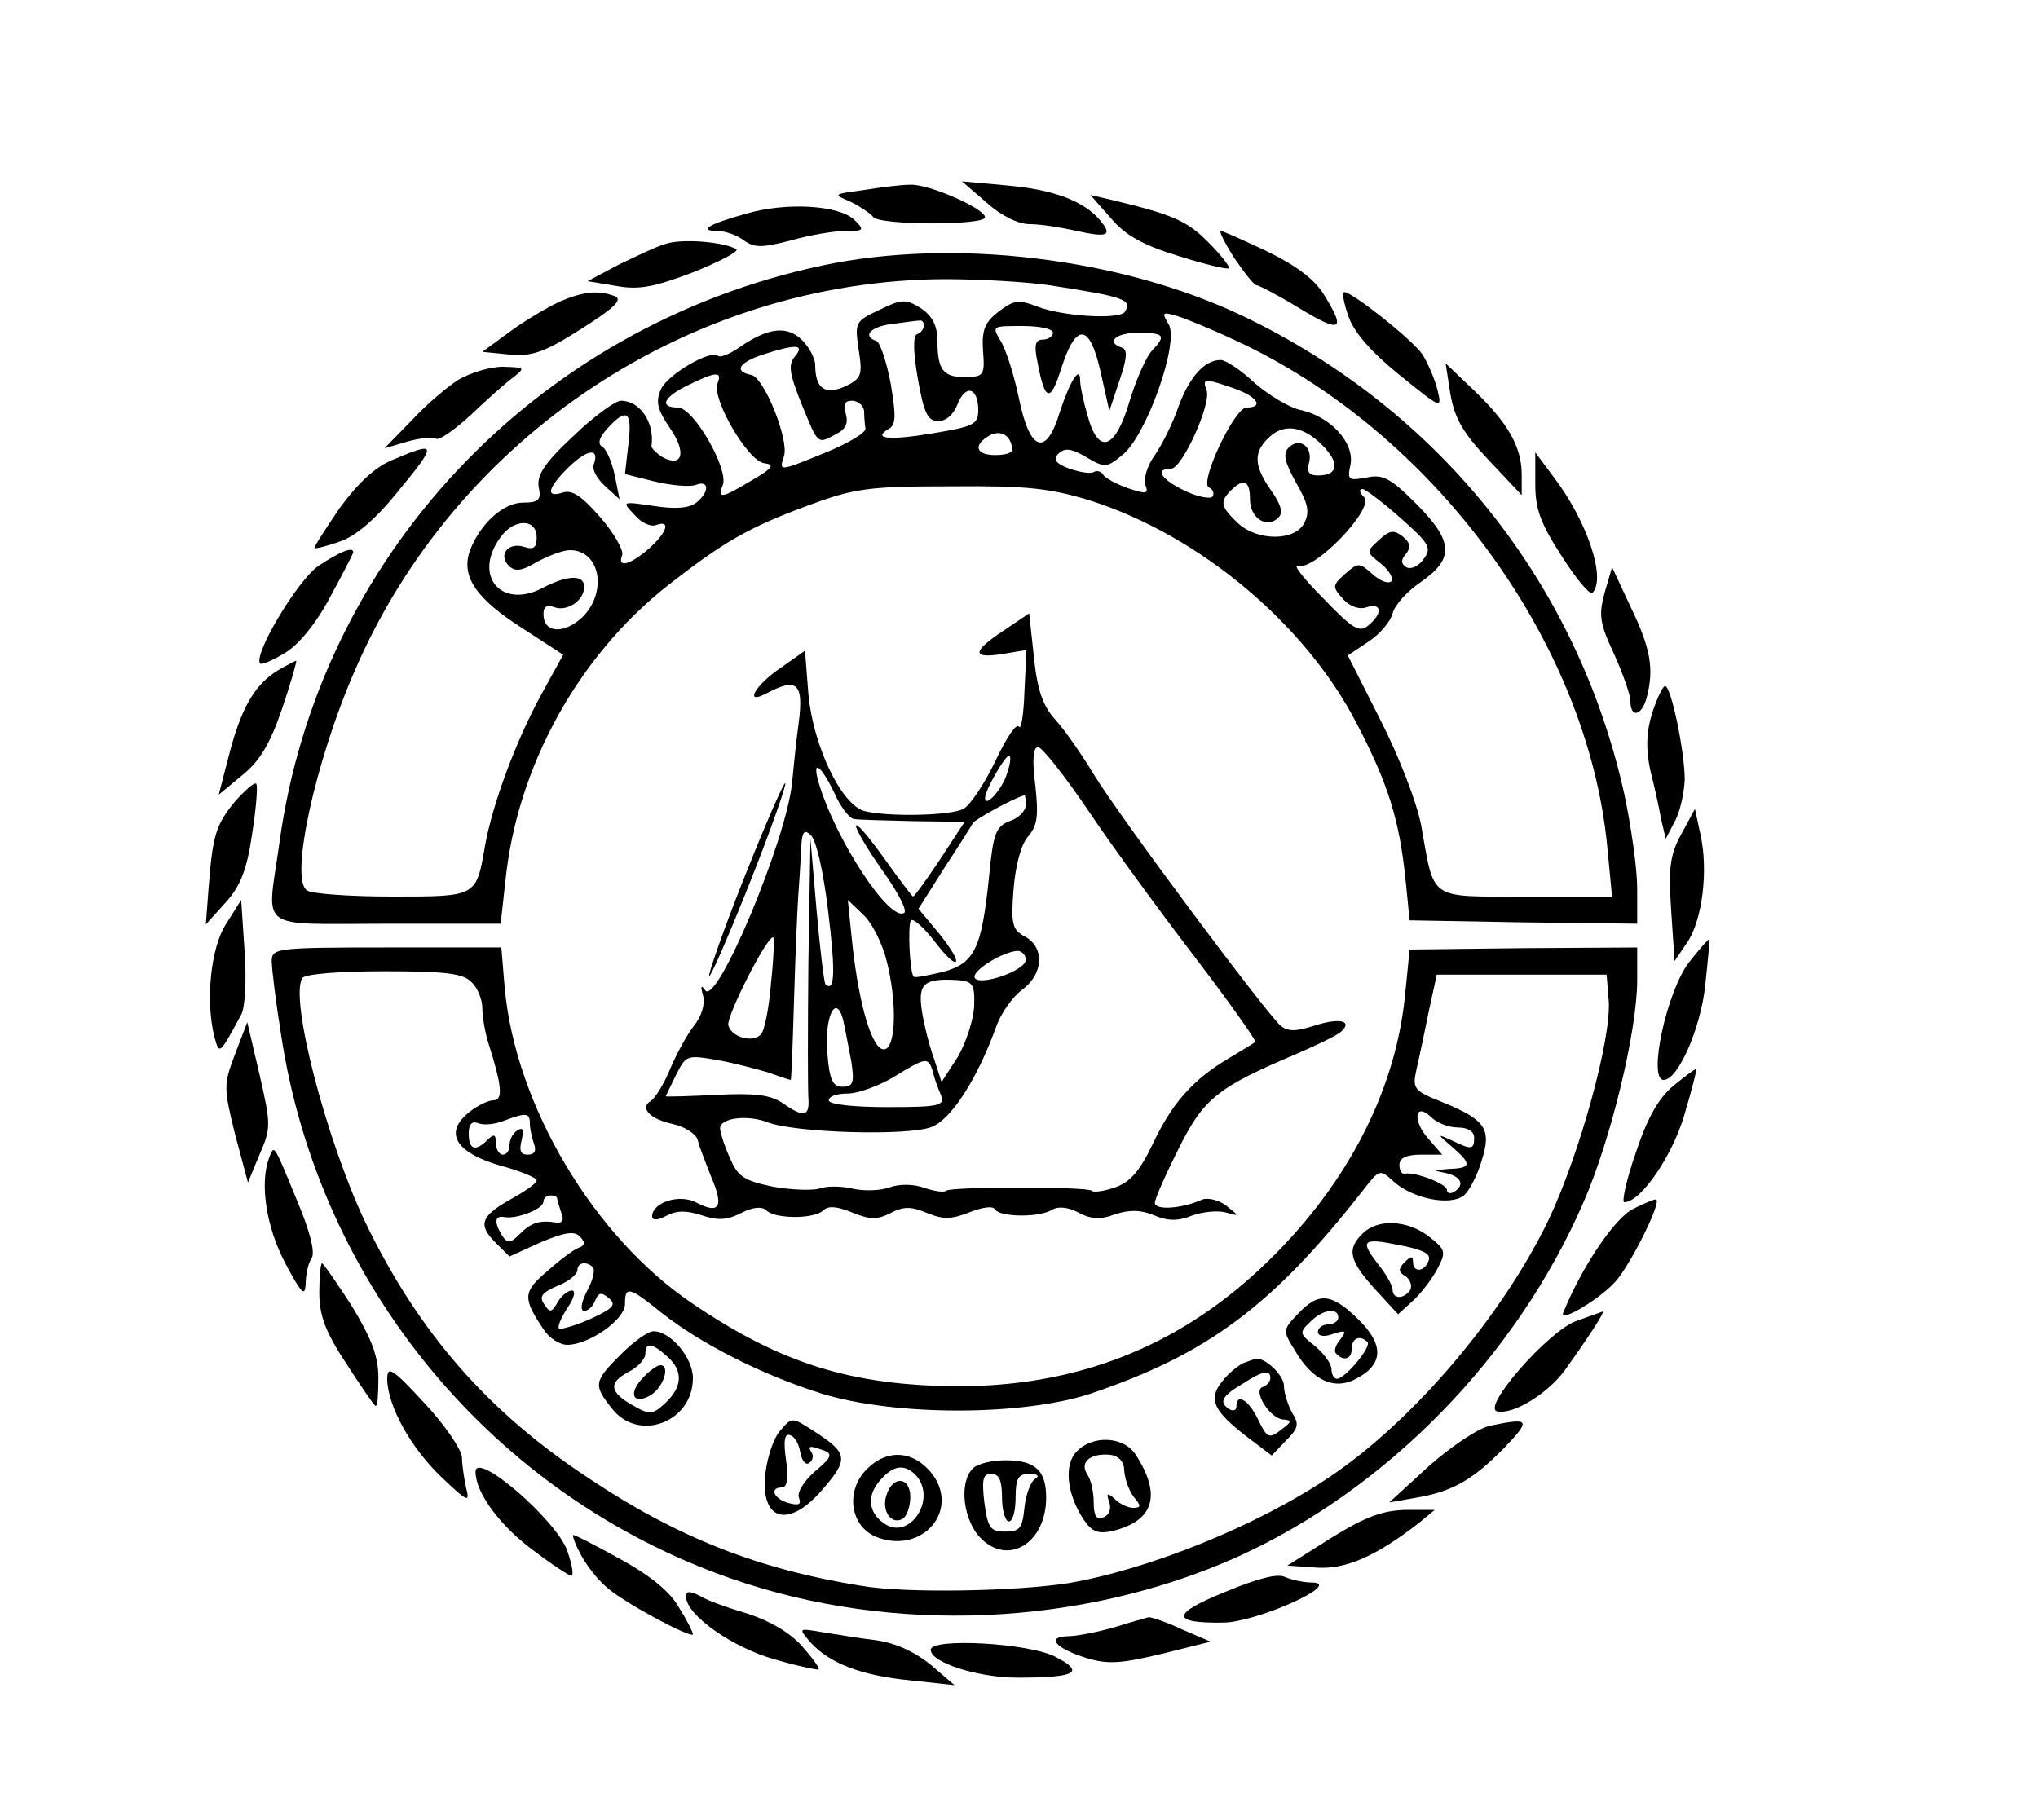 <?xml version="1.0" standalone="no"?>
<!DOCTYPE svg PUBLIC "-//W3C//DTD SVG 20010904//EN"
 "http://www.w3.org/TR/2001/REC-SVG-20010904/DTD/svg10.dtd">
<svg version="1.0" xmlns="http://www.w3.org/2000/svg"
 width="300pt" height="268pt" viewBox="0 0 300 268"
 preserveAspectRatio="xMidYMid meet">
<g transform="translate(0,268) scale(0.1,-0.1)"
fill="#000000" stroke="none">
<path d="M1270 2400 c-44 -6 -44 -6 -18 -17 14 -7 29 -17 33 -22 7 -13 165
-13 165 -1 0 13 -84 50 -111 48 -13 0 -44 -4 -69 -8z"/>
<path d="M1452 2382 c22 -20 47 -32 64 -32 16 0 47 -5 69 -10 45 -10 53 -7 35
15 -24 29 -69 46 -138 52 l-66 6 36 -31z"/>
<path d="M1635 2359 c22 -26 48 -40 100 -56 38 -12 71 -20 74 -18 2 2 -12 20
-31 39 -31 31 -51 40 -143 62 l-30 7 30 -34z"/>
<path d="M1097 2365 c-54 -15 -70 -25 -41 -25 11 0 29 -6 39 -14 16 -11 26
-11 69 0 28 8 64 14 81 14 27 0 28 1 13 16 -22 22 -101 27 -161 9z"/>
<path d="M1817 2300 c15 -22 29 -40 33 -40 3 0 32 -15 63 -34 61 -37 69 -33
36 20 -14 23 -41 43 -84 64 -34 16 -65 30 -68 30 -3 0 6 -18 20 -40z"/>
<path d="M980 2321 c-14 -4 -45 -19 -70 -31 l-45 -24 42 -7 c33 -6 55 -2 113
20 40 16 68 31 64 34 -18 11 -80 16 -104 8z"/>
<path d="M1210 2289 c-423 -90 -742 -430 -799 -852 -18 -130 -36 -117 158
-117 l168 0 7 63 c17 168 107 331 239 435 82 64 118 85 207 118 68 25 88 28
210 28 113 1 146 -3 205 -21 160 -51 316 -181 392 -328 47 -90 63 -143 72
-230 l6 -60 168 -3 167 -2 0 52 c0 29 -9 92 -19 139 -69 311 -273 566 -562
704 -181 86 -427 115 -619 74z m335 -29 c110 -17 122 -21 111 -39 -8 -12 -92
-7 -130 8 -26 10 -34 9 -55 -7 -21 -16 -26 -27 -24 -58 3 -36 1 -39 -25 -39
-33 -1 -42 10 -42 52 0 23 -7 37 -24 49 -23 14 -28 14 -61 -2 -36 -17 -37 -18
-31 -59 6 -38 4 -42 -20 -54 -30 -13 -44 -3 -44 32 0 9 -9 26 -19 36 -22 22
-50 19 -92 -10 -14 -10 -29 -16 -32 -13 -10 10 -74 -27 -84 -49 -8 -18 -6 -29
13 -57 25 -36 19 -59 -11 -43 -9 6 -16 13 -16 16 5 35 -17 67 -45 67 -8 0 -40
-23 -70 -52 -43 -40 -54 -58 -51 -75 4 -19 0 -23 -23 -23 -29 0 -63 -31 -78
-70 -14 -38 8 -71 77 -115 l60 -39 -33 -60 c-37 -68 -71 -160 -82 -221 -13
-76 -12 -75 -137 -75 -62 0 -118 4 -125 9 -26 16 12 190 70 323 149 346 495
575 868 577 52 0 122 -4 155 -9z m271 -80 c293 -134 521 -444 550 -747 l7 -73
-127 0 c-145 0 -134 -7 -154 105 -7 35 -32 100 -60 155 l-48 95 30 20 c17 11
33 30 36 42 3 12 21 32 40 45 51 35 50 60 -4 115 -39 39 -50 45 -74 40 -27 -5
-29 -4 -24 19 6 32 -29 70 -72 80 -17 3 -48 22 -69 40 -20 19 -43 34 -50 34
-24 0 -46 -25 -62 -68 -8 -24 -24 -56 -35 -72 -11 -15 -17 -35 -14 -44 5 -13
2 -14 -25 -5 -17 6 -34 15 -37 20 -3 5 -9 7 -14 4 -5 -3 -21 0 -36 5 -21 8
-24 14 -16 22 9 9 19 8 41 -5 27 -16 30 -16 53 3 35 27 85 167 68 193 -10 17
-9 18 12 12 13 -4 50 -19 84 -35z m-456 21 c0 -5 -4 -11 -10 -13 -6 -2 -6 -25
1 -65 9 -52 15 -63 30 -63 12 0 23 10 29 26 12 29 30 23 30 -10 0 -21 -7 -24
-67 -34 -66 -11 -90 -8 -64 7 10 6 10 20 2 67 -6 32 -16 61 -21 62 -21 7 -9
21 23 25 17 2 35 5 40 5 4 1 7 -2 7 -7z m190 -11 c0 -5 -7 -10 -15 -10 -11 0
-13 -8 -8 -32 11 -59 19 -62 35 -11 22 69 42 67 58 -4 l13 -58 15 45 c11 32
12 45 4 48 -25 8 -10 22 23 22 39 0 42 -4 21 -26 -8 -8 -23 -41 -33 -74 -21
-72 -46 -81 -62 -22 -6 20 -11 44 -11 52 0 23 -15 -1 -30 -47 -20 -66 -44 -58
-60 20 -7 34 -19 72 -27 85 -13 22 -13 22 32 22 25 0 45 -4 45 -10z m-380 -35
c-10 -12 -8 -25 10 -70 25 -61 23 -59 51 -44 14 7 18 16 14 30 -4 13 -2 19 9
19 9 0 17 -7 18 -15 0 -8 1 -20 2 -26 1 -6 -26 -22 -58 -35 -71 -29 -69 -28
-62 -6 8 24 -29 116 -48 120 -26 5 -19 18 17 30 50 16 62 15 47 -3z m-114 -40
c-8 -23 45 -114 69 -117 16 -2 13 -7 -18 -25 -45 -27 -51 -28 -43 -7 9 23 -43
114 -66 114 -28 0 -22 15 15 33 41 20 51 21 43 2z m761 -7 c34 -12 44 -28 18
-28 -18 0 -71 -113 -55 -118 5 -2 8 -8 5 -13 -3 -4 -21 -1 -40 8 -36 17 -46
33 -21 33 16 0 60 96 52 116 -7 17 -2 17 41 2z m-892 -82 l-5 -44 44 -11 c25
-6 52 -8 60 -5 20 8 21 -10 1 -26 -10 -8 -30 -10 -62 -5 -48 7 -48 7 -29 -13
10 -12 24 -18 32 -15 22 8 16 -11 -11 -35 -28 -24 -47 -29 -39 -9 2 7 -12 32
-32 55 -27 31 -41 41 -55 37 -27 -9 -23 7 9 38 27 26 45 28 36 3 -3 -7 5 -21
17 -32 l21 -19 -7 35 c-4 19 -12 38 -18 42 -8 4 -5 14 7 27 29 32 37 25 31
-23z m565 -8 c0 -5 -11 -8 -25 -8 -29 0 -33 15 -8 29 17 9 32 -1 33 -21z m456
7 c27 -27 24 -45 -6 -45 -13 0 -17 5 -13 19 6 23 -14 38 -30 22 -9 -9 -6 -21
11 -52 18 -31 20 -43 12 -59 -14 -27 -69 -27 -98 0 -25 24 -27 31 -10 48 19
19 28 14 28 -13 0 -28 25 -44 42 -27 7 7 4 19 -11 40 -25 36 -26 55 -5 76 22
23 51 20 80 -9z m116 -108 c43 -38 46 -44 33 -61 -7 -10 -19 -15 -25 -11 -8 5
-8 11 0 20 7 9 6 16 -5 25 -13 10 -19 10 -35 -5 -19 -17 -19 -18 3 -35 12 -10
19 -22 15 -26 -5 -4 -17 1 -28 11 -19 17 -21 17 -40 0 -19 -17 -19 -19 -3 -37
10 -11 24 -16 35 -12 22 7 24 -9 2 -27 -13 -11 -23 -5 -67 41 -29 29 -45 50
-36 47 24 -8 113 85 97 101 -7 7 -8 12 -2 12 5 -1 30 -20 56 -43z m-1272 -28
c0 -15 -4 -19 -19 -14 -23 7 -38 -12 -22 -28 9 -9 19 -8 42 6 17 9 38 17 48
17 45 0 56 -63 17 -100 -27 -24 -56 -22 -56 6 0 11 5 14 16 10 19 -7 44 10 44
30 0 18 -24 18 -62 -2 -60 -31 -102 18 -62 74 20 29 54 29 54 1z"/>
<path d="M824 2236 c-17 -8 -50 -27 -73 -44 l-41 -30 40 -4 c33 -3 51 3 106
38 49 31 61 43 49 48 -24 9 -46 7 -81 -8z"/>
<path d="M1985 2214 c8 -23 33 -52 75 -86 62 -50 63 -51 56 -22 -4 16 -14 39
-22 52 -14 21 -102 91 -115 92 -4 0 -1 -16 6 -36z"/>
<path d="M675 2121 c-16 -10 -48 -37 -69 -60 l-40 -41 34 10 c18 5 37 7 42 4
4 -3 27 13 51 35 23 22 51 47 62 55 19 15 18 15 -15 16 -19 0 -48 -9 -65 -19z"/>
<path d="M2135 2100 c6 -35 18 -57 56 -97 l49 -52 0 30 c0 41 -20 76 -70 124
l-42 40 7 -45z"/>
<path d="M578 2003 c-25 -10 -51 -34 -78 -71 -21 -31 -38 -57 -37 -59 2 -1 19
3 38 10 23 8 52 33 82 70 62 75 61 78 -5 50z"/>
<path d="M2260 1967 c0 -37 8 -58 39 -106 21 -33 41 -57 45 -54 21 21 -8 107
-58 172 l-26 35 0 -47z"/>
<path d="M469 1847 c-31 -21 -97 -132 -86 -144 3 -2 19 5 37 16 20 12 46 44
66 82 19 35 34 64 34 66 0 9 -21 0 -51 -20z"/>
<path d="M2362 1807 c-9 -33 -7 -45 14 -90 13 -29 24 -60 24 -69 0 -26 17 -22
24 5 11 42 6 72 -23 132 l-28 60 -11 -38z"/>
<path d="M1478 1752 c-47 -31 -48 -42 -3 -35 l36 6 -3 -61 c-1 -34 -5 -57 -8
-52 -4 6 -19 -17 -35 -51 -16 -33 -37 -65 -47 -70 -19 -10 -111 -12 -146 -3
-34 10 -75 96 -82 172 l-5 64 -34 -24 c-39 -26 -57 -57 -23 -39 45 24 55 15
48 -41 -4 -29 -8 -69 -10 -90 -8 -84 -111 -330 -128 -306 -6 9 -7 6 -3 -8 3
-13 -2 -30 -14 -45 -10 -13 -26 -42 -35 -64 -9 -22 -22 -42 -28 -46 -17 -10
-1 -27 33 -34 17 -4 33 -14 36 -23 2 -10 12 -34 20 -55 19 -44 12 -55 -21 -38
-25 14 -66 1 -66 -20 0 -6 8 -6 21 1 15 8 29 8 51 1 24 -8 37 -8 59 3 17 9 31
10 37 4 13 -13 71 -13 84 0 7 7 20 6 42 -3 27 -11 37 -11 57 -1 19 10 30 10
54 0 24 -10 36 -9 62 1 20 8 35 10 38 4 8 -11 65 -12 84 0 8 5 23 4 38 -4 18
-10 33 -11 54 -3 21 7 38 7 57 -1 21 -9 36 -9 56 -1 16 6 38 8 50 5 21 -6 21
-6 1 10 -11 8 -26 12 -35 9 -31 -14 -70 -16 -70 -5 0 6 16 42 35 80 37 74 57
90 175 140 30 13 59 27 64 32 18 16 -2 21 -39 9 -28 -9 -39 -9 -50 0 -21 18
-236 306 -275 370 -18 30 -44 67 -57 81 -18 20 -26 43 -31 91 l-7 65 -37 -25z
m123 -264 c34 -51 105 -148 157 -216 52 -68 92 -125 90 -126 -1 -1 -19 -12
-39 -24 -54 -32 -84 -67 -112 -126 -19 -40 -33 -56 -55 -64 -17 -6 -33 -8 -35
-5 -7 6 -207 6 -214 0 -3 -3 -17 -1 -32 4 -16 6 -37 6 -51 1 -13 -5 -38 -6
-55 -2 -17 4 -39 4 -49 0 -11 -3 -42 -2 -69 3 -43 9 -51 15 -63 43 -8 18 -14
37 -14 43 0 15 40 20 69 9 40 -16 209 -21 243 -7 29 12 67 71 95 149 7 19 24
43 38 53 31 23 33 62 4 78 -19 10 -21 18 -17 70 3 36 11 65 21 77 14 16 16 30
11 76 -5 38 -3 56 4 56 6 0 39 -42 73 -92z m-120 49 c-9 -23 -31 -46 -31 -32
0 12 32 67 36 62 3 -2 0 -16 -5 -30z m-253 -24 c9 -21 23 -39 30 -39 6 -1 46
-2 87 -3 l75 -1 -36 -55 c-20 -30 -38 -55 -40 -55 -1 0 -21 26 -43 57 -23 32
-41 53 -41 47 0 -6 18 -36 40 -67 22 -31 36 -58 31 -61 -21 -14 -101 107 -126
192 -10 35 3 26 23 -15z m282 -18 c0 -9 -11 -20 -24 -24 -20 -8 -24 -18 -30
-81 -11 -107 -21 -128 -68 -141 -22 -5 -41 -9 -43 -7 -6 6 -9 77 -4 83 4 3 19
-11 34 -30 15 -20 29 -34 32 -31 3 3 -8 21 -25 42 l-30 36 38 60 c21 32 40 62
42 66 2 5 62 38 76 41 1 1 2 -6 2 -14z m-291 -156 c11 -90 10 -121 -4 -108 -2
3 -8 52 -13 109 l-9 105 -3 -180 c-1 -99 -1 -190 0 -202 2 -27 -7 -29 -38 -7
-18 12 -41 15 -98 12 -41 -2 -74 -3 -74 -2 0 0 7 15 15 31 15 30 16 30 63 22
26 -5 60 -14 76 -19 16 -6 29 -10 30 -10 1 0 3 55 5 123 2 67 5 133 6 147 1
14 3 42 4 64 1 31 4 36 14 27 8 -6 19 -53 26 -112z m86 -73 c16 -62 14 -131
-4 -131 -17 0 -36 63 -46 152 l-7 68 23 -22 c13 -12 28 -43 34 -67z m-170 -33
c-3 -38 -10 -72 -15 -76 -12 -13 -44 -4 -48 14 -2 14 56 129 66 129 2 0 1 -30
-3 -67z m375 34 c0 -16 -67 -39 -75 -27 -6 10 41 39 63 40 6 0 12 -6 12 -13z
m-76 -68 c-1 -21 -12 -54 -24 -75 l-24 -37 -11 34 c-7 19 -15 51 -18 71 -6 40
3 48 53 45 22 -2 25 -6 24 -38z m-181 -81 c5 -32 3 -38 -13 -38 -14 0 -19 10
-22 48 -5 53 12 91 23 51 3 -13 8 -41 12 -61z m120 -15 c2 -10 8 -26 12 -35 6
-16 -1 -18 -79 -18 -51 0 -86 4 -86 10 0 6 12 10 28 10 15 0 45 11 67 24 49
30 51 30 58 9z"/>
<path d="M409 1693 c-34 -21 -54 -55 -72 -125 l-15 -58 35 29 c26 21 41 47 58
97 13 38 22 70 21 71 0 1 -13 -6 -27 -14z"/>
<path d="M2432 1630 c-9 -29 -9 -53 -3 -83 6 -23 13 -55 16 -72 l7 -30 13 25
c8 14 14 42 15 62 0 41 -20 138 -29 138 -3 0 -12 -18 -19 -40z"/>
<path d="M346 1500 c-28 -34 -33 -49 -39 -128 l-4 -53 28 31 c22 24 32 47 40
101 6 39 9 73 6 75 -2 3 -16 -9 -31 -26z"/>
<path d="M1096 1389 c-31 -78 -54 -144 -52 -146 2 -2 29 60 60 138 31 78 54
144 52 146 -2 2 -29 -60 -60 -138z"/>
<path d="M2475 1452 c-17 -31 -19 -50 -15 -112 l5 -75 19 28 c22 33 31 106 19
159 l-8 37 -20 -37z"/>
<path d="M333 1320 c-23 -35 -31 -115 -17 -168 7 -25 7 -25 39 34 6 11 8 52 5
94 l-5 75 -22 -35z"/>
<path d="M2487 1264 c-33 -41 -62 -174 -38 -174 21 0 54 75 61 138 4 37 7 68
6 69 -1 1 -14 -14 -29 -33z"/>
<path d="M400 1265 c0 -11 6 -60 14 -110 56 -368 312 -677 662 -799 237 -83
516 -71 746 32 220 100 410 294 509 522 41 94 79 253 79 327 l0 48 -167 -1
-168 -2 -7 -70 c-15 -144 -90 -285 -213 -400 -124 -116 -271 -173 -445 -173
-156 1 -260 33 -391 122 -145 98 -260 291 -276 464 l-5 60 -169 0 c-162 0
-169 -1 -169 -20z m294 -31 c9 -8 16 -26 16 -38 0 -13 4 -36 9 -52 20 -63 22
-84 7 -84 -7 0 -24 -8 -36 -18 -37 -30 -19 -59 46 -78 30 -8 54 -18 54 -22 0
-4 -17 -16 -37 -27 -45 -25 -50 -38 -24 -64 l21 -21 46 21 c36 15 50 17 58 8
8 -8 7 -13 -2 -16 -8 -3 -29 -19 -47 -35 -35 -30 -36 -39 -5 -85 8 -13 24 -23
35 -23 32 0 85 37 85 60 0 27 6 26 54 -13 57 -45 147 -91 236 -119 108 -33
294 -33 395 0 172 58 268 129 401 299 25 32 25 32 46 13 28 -25 83 -36 103
-20 8 7 20 30 26 51 15 47 6 60 -57 86 -43 17 -45 20 -39 48 4 17 12 55 18 85
l12 55 125 0 125 0 3 -37 c5 -55 -43 -228 -88 -323 -68 -142 -200 -297 -322
-379 -108 -73 -268 -137 -386 -157 -78 -12 -238 -15 -303 -4 -151 24 -271 71
-400 157 -151 99 -253 216 -332 380 -57 121 -111 328 -92 358 4 6 55 10 120
10 90 0 117 -3 129 -16z m1452 -214 c15 0 24 -6 24 -15 0 -18 -4 -18 -33 -4
-22 10 -22 10 1 -10 29 -25 28 -31 -5 -32 -24 -2 -25 -2 -5 -6 23 -5 29 -18
12 -28 -5 -3 -10 -2 -10 3 0 9 -47 27 -62 24 -5 -1 -8 5 -8 13 0 10 10 15 32
15 l31 0 -20 23 c-24 26 -21 56 4 32 8 -8 25 -15 39 -15z m-1366 6 c0 -8 3
-21 6 -30 4 -10 1 -16 -9 -16 -11 0 -13 6 -9 22 3 14 2 19 -6 14 -7 -4 -12
-14 -12 -22 0 -8 -4 -14 -10 -14 -5 0 -10 8 -10 17 0 13 -3 14 -12 5 -18 -18
-28 -15 -28 9 0 15 5 19 15 15 8 -3 25 -1 37 4 32 12 38 12 38 -4z m40 -110
c0 -2 3 -12 6 -21 5 -11 2 -16 -7 -15 -25 4 -37 0 -54 -17 -14 -14 -18 -14
-26 -2 -12 20 -11 30 4 27 18 -3 57 12 57 23 0 5 5 9 10 9 6 0 10 -2 10 -4z
m53 -102 c3 -4 0 -19 -9 -35 -9 -18 -10 -29 -4 -29 6 0 13 7 16 15 5 12 9 13
20 4 12 -10 7 -15 -27 -31 -23 -10 -44 -16 -46 -14 -3 2 3 16 12 30 10 14 13
26 7 26 -6 0 -16 -8 -21 -17 -9 -16 -12 -16 -20 -3 -8 11 -3 17 20 27 16 6 29
17 29 23 0 11 13 14 23 4z"/>
<path d="M2006 864 c-24 -23 -20 -40 18 -82 l34 -37 22 20 c12 11 28 32 36 47
13 25 12 28 -12 47 -32 25 -76 27 -98 5z m97 -40 c-6 -17 -23 -18 -23 -2 0 9
-3 9 -12 0 -10 -10 -10 -15 1 -21 7 -5 10 -14 7 -20 -9 -14 -26 -14 -26 0 0 6
-9 22 -20 36 -29 37 -25 41 29 30 36 -7 48 -13 44 -23z"/>
<path d="M1911 746 c-23 -24 -23 -25 -5 -54 26 -45 59 -60 92 -41 39 21 39 50
1 87 -39 38 -58 40 -88 8z m59 -6 c0 -5 -7 -10 -15 -10 -8 0 -15 -5 -15 -11 0
-6 9 -8 22 -3 19 6 21 5 11 -8 -7 -8 -10 -18 -6 -21 11 -12 23 -8 23 8 0 15
12 20 23 9 6 -7 -33 -54 -45 -54 -4 0 -8 6 -8 14 0 8 -11 23 -24 34 -23 18
-24 20 -8 35 18 19 42 23 42 7z"/>
<path d="M914 686 c-40 -40 -41 -45 -13 -80 39 -50 119 -20 119 45 0 30 -33
69 -58 69 -8 0 -29 -15 -48 -34z m68 -3 c24 -21 23 -45 -3 -69 -18 -17 -23
-17 -46 -4 -36 20 -38 34 -8 50 14 7 25 19 25 27 0 17 10 16 32 -4z"/>
<path d="M945 650 c-21 -23 -12 -39 13 -24 19 12 29 44 14 44 -5 0 -17 -9 -27
-20z"/>
<path d="M1830 673 c-8 -4 -22 -15 -31 -27 -21 -26 -13 -43 36 -81 l37 -28 21
22 c18 18 20 24 9 41 -6 11 -12 29 -12 40 0 15 -29 43 -42 39 -2 0 -10 -3 -18
-6z m40 -22 c0 -5 -5 -11 -11 -13 -16 -5 11 -48 31 -48 12 -1 11 -4 -4 -15
-18 -14 -21 -12 -34 15 -14 29 -32 40 -32 19 0 -5 -4 -7 -10 -4 -16 10 -12 19
18 37 31 20 42 22 42 9z"/>
<path d="M1148 573 c-9 -10 -18 -37 -21 -60 -9 -71 32 -85 82 -28 41 47 40 55
-11 88 -33 21 -32 21 -50 0z m30 -31 c2 -12 8 -20 13 -16 5 3 7 10 4 15 -7 11
-3 11 19 3 12 -5 9 -11 -14 -30 -16 -14 -27 -31 -24 -39 4 -10 0 -12 -15 -8
-22 6 -29 23 -10 23 8 0 10 14 6 41 -4 28 -2 39 6 36 7 -2 13 -13 15 -25z"/>
<path d="M1585 543 c-19 -19 -15 -62 10 -100 12 -18 21 -22 43 -17 61 15 72
53 34 112 -17 27 -63 30 -87 5z m70 -29 c1 -12 7 -29 14 -38 11 -13 11 -16 -1
-16 -8 0 -20 6 -27 13 -11 10 -13 9 -8 -5 3 -9 0 -19 -9 -22 -10 -4 -14 2 -14
22 0 15 -4 34 -10 42 -11 18 6 31 35 28 13 -2 20 -11 20 -24z"/>
<path d="M1276 517 c-33 -33 -24 -87 17 -101 65 -23 119 39 80 93 -27 35 -66
39 -97 8z m74 -11 c28 -35 -11 -93 -47 -70 -25 16 -28 42 -7 65 20 23 37 24
54 5z"/>
<path d="M1305 479 c-8 -23 7 -45 24 -35 6 4 11 18 11 32 0 30 -26 32 -35 3z"/>
<path d="M1432 518 c-21 -21 -14 -77 12 -103 41 -41 96 -6 96 60 0 40 -16 55
-60 55 -20 0 -41 -5 -48 -12z m43 -43 c0 -19 5 -35 10 -35 6 0 10 16 10 35 0
28 4 35 20 35 13 0 16 -3 8 -8 -6 -4 -13 -23 -15 -42 -3 -30 -7 -35 -28 -35
-22 0 -26 5 -31 43 -4 34 -2 42 10 42 12 0 16 -10 16 -35z"/>
<path d="M346 1128 c-17 -45 -17 -49 0 -118 l19 -71 17 41 c17 39 17 44 0 118
l-18 77 -18 -47z"/>
<path d="M2464 1082 c-23 -19 -39 -48 -56 -99 -14 -40 -21 -73 -17 -73 24 0
70 67 88 127 11 37 19 68 18 69 -1 1 -16 -10 -33 -24z"/>
<path d="M396 975 c-14 -38 -4 -102 24 -155 24 -45 29 -50 30 -30 0 14 4 31 9
38 5 9 -3 40 -22 85 -35 85 -33 82 -41 62z"/>
<path d="M2404 900 c-27 -13 -76 -86 -103 -153 -6 -15 52 19 76 45 21 22 69
117 61 122 -1 1 -17 -5 -34 -14z"/>
<path d="M470 777 c0 -34 9 -58 40 -105 22 -34 41 -62 43 -62 3 0 4 19 4 42 0
31 -10 57 -39 105 -22 34 -42 63 -44 63 -2 0 -4 -20 -4 -43z"/>
<path d="M2320 735 c-41 -15 -140 -128 -116 -133 23 -5 73 25 99 60 29 40 61
88 56 87 -2 -1 -20 -7 -39 -14z"/>
<path d="M570 649 c1 -40 35 -101 80 -144 39 -37 42 -38 36 -15 -3 14 -6 34
-6 45 -1 11 -25 47 -55 79 -48 52 -55 56 -55 35z"/>
<path d="M2194 581 c-17 -3 -57 -30 -90 -59 l-59 -54 40 7 c53 9 83 26 130 74
39 41 37 44 -21 32z"/>
<path d="M700 513 c0 -31 37 -81 87 -117 26 -20 51 -36 54 -36 4 0 1 17 -6 37
-16 45 -135 148 -135 116z"/>
<path d="M1960 416 l-65 -41 43 -3 c43 -3 88 17 151 66 l23 19 -43 0 c-34 -1
-59 -10 -109 -41z"/>
<path d="M854 393 c8 -16 25 -38 38 -49 23 -22 128 -78 128 -70 0 3 -9 21 -21
40 -13 23 -43 47 -85 70 -36 20 -67 36 -70 36 -2 0 2 -12 10 -27z"/>
<path d="M1803 336 c-79 -32 -80 -46 -3 -45 49 0 178 58 132 59 -13 0 -31 4
-40 8 -11 6 -41 -2 -89 -22z"/>
<path d="M1010 329 c0 -27 69 -75 130 -92 34 -10 64 -16 65 -15 2 2 -9 17 -25
35 -18 20 -48 37 -79 47 -27 8 -59 19 -70 26 -16 8 -21 8 -21 -1z"/>
<path d="M1640 284 c-25 -7 -55 -13 -68 -13 -33 -1 -18 -18 27 -32 32 -10 52
-8 111 6 l72 18 -42 18 c-23 11 -45 18 -49 18 -3 -1 -26 -7 -51 -15z"/>
<path d="M1193 262 c28 -31 75 -49 147 -56 l65 -7 -35 30 c-22 18 -51 32 -80
36 -25 3 -61 9 -80 12 -35 6 -35 6 -17 -15z"/>
<path d="M1370 251 c0 -19 70 -41 128 -41 87 0 100 8 55 31 -39 20 -183 28
-183 10z"/>
</g>
</svg>
